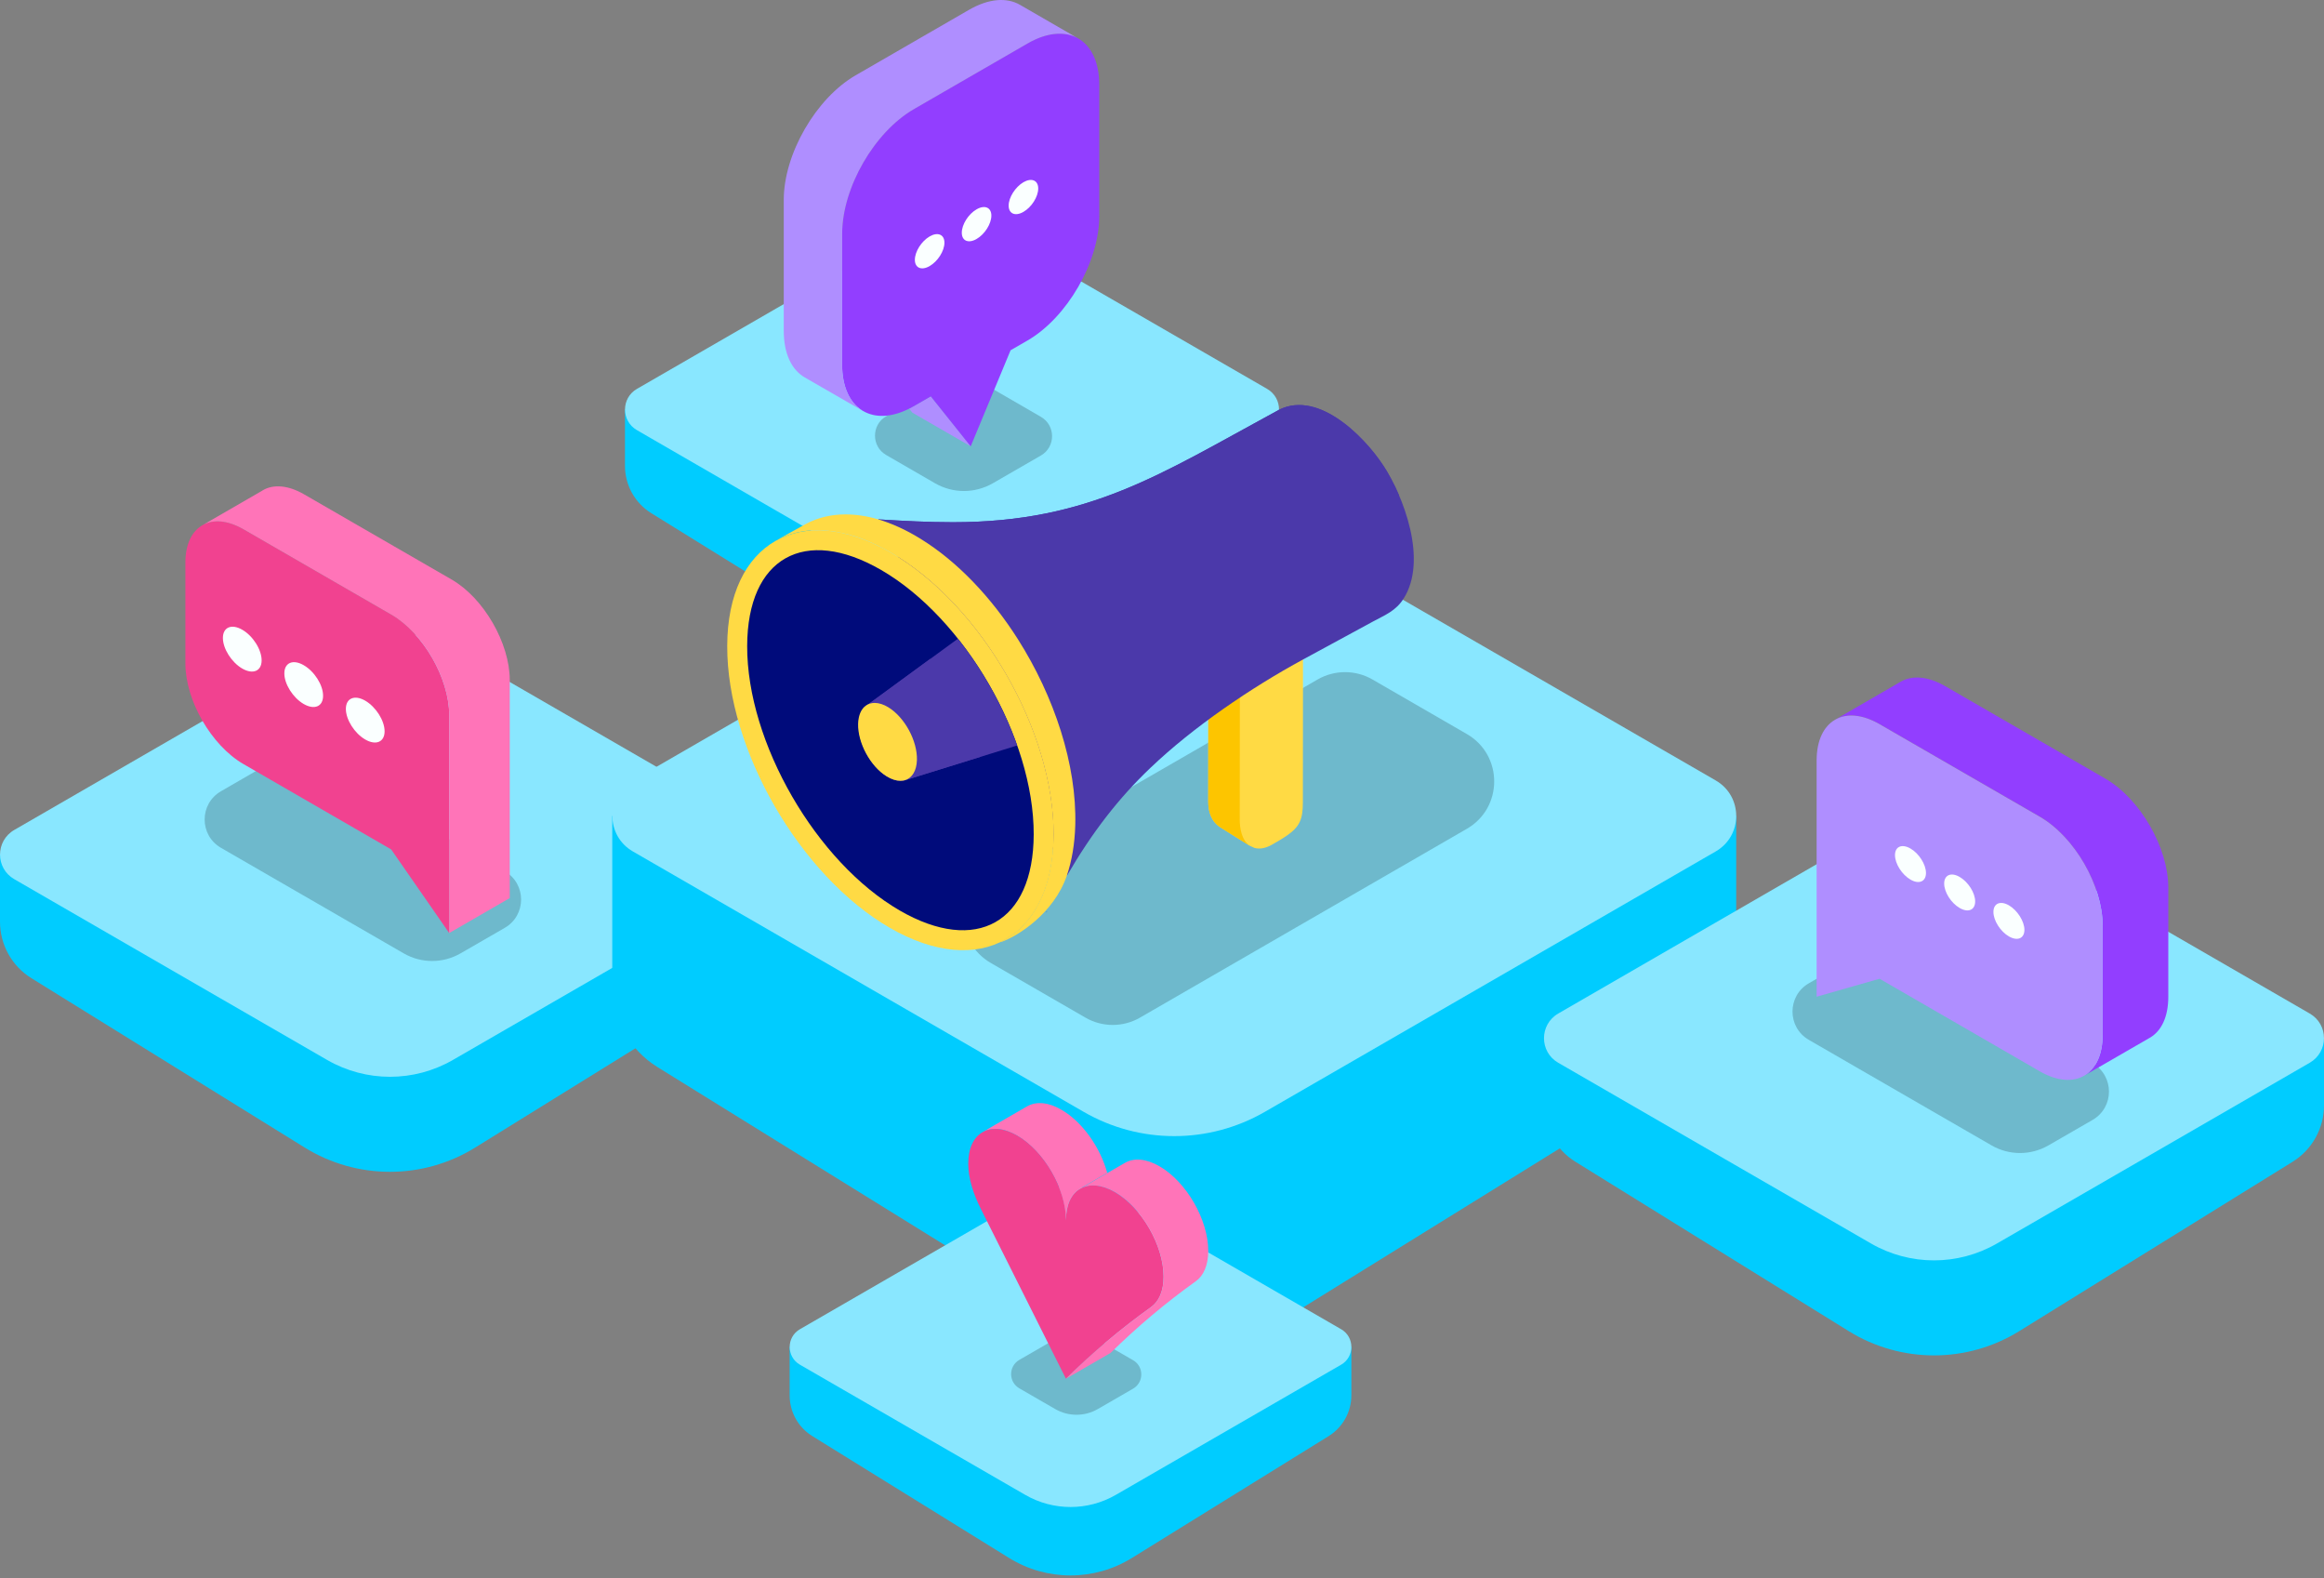 <svg width="100%" height="100%" viewBox="0 0 517 351" fill="none" xmlns="http://www.w3.org/2000/svg">
<rect x="0" y="0" width="517" height="351" fill="#808080" stroke="none"/>
<path fill-rule="evenodd" clip-rule="evenodd" d="M278.682 114.131L227.705 145.711C217.954 151.752 205.62 151.752 195.869 145.711L144.892 114.131C141.245 111.877 139.033 107.893 139.033 103.601V91.07L172.75 77.884L211.779 55.347L284.527 91.07V103.601C284.542 107.893 282.33 111.877 278.682 114.131Z" fill="#00CCFF"/>
<path fill-rule="evenodd" clip-rule="evenodd" d="M281.886 86.488C285.418 88.527 285.418 93.623 281.886 95.662L250.825 113.617L223.527 129.365C216.275 133.563 207.329 133.563 200.063 129.365L172.765 113.617L141.691 95.662C138.158 93.623 138.158 88.527 141.691 86.488L172.765 68.552L200.063 52.794C207.315 48.596 216.261 48.596 223.527 52.794L250.825 68.552L281.886 86.488Z" fill="#89E7FF"/>
<path fill-rule="evenodd" clip-rule="evenodd" d="M166.517 217.549L105.732 255.199C94.101 262.409 79.396 262.409 67.764 255.199L6.993 217.549C2.642 214.856 0 210.106 0 204.99V190.047L40.222 174.317L86.762 147.45L173.51 190.047V204.99C173.51 210.106 170.868 214.856 166.517 217.549Z" fill="#00CCFF"/>
<path fill-rule="evenodd" clip-rule="evenodd" d="M170.352 184.576C174.574 186.998 174.574 193.086 170.352 195.526L133.303 216.932L100.75 235.729C92.091 240.722 81.436 240.722 72.777 235.729L40.223 216.932L3.175 195.526C-1.047 193.104 -1.047 187.016 3.175 184.576L40.223 163.17L72.777 144.373C81.436 139.38 92.091 139.38 100.75 144.373L133.303 163.17L170.352 184.576Z" fill="#89E7FF"/>
<path fill-rule="evenodd" clip-rule="evenodd" d="M376.171 237.319L288.575 291.576C271.817 301.966 250.622 301.966 233.864 291.576L146.269 237.319C140.008 233.447 136.203 226.611 136.203 219.242V181.471L194.159 158.803L261.22 120.088L386.237 181.471V219.242C386.237 226.592 382.432 233.447 376.171 237.319Z" fill="#00CCFF"/>
<path fill-rule="evenodd" clip-rule="evenodd" d="M381.685 173.569C387.759 177.076 387.759 185.848 381.685 189.354L328.295 220.186L281.381 247.268C268.902 254.469 253.538 254.469 241.073 247.268L194.173 220.186L140.784 189.354C134.71 185.848 134.71 177.076 140.784 173.569L194.173 142.737L241.073 115.655C253.552 108.454 268.917 108.454 281.381 115.655L328.295 142.737L381.685 173.569Z" fill="#89E7FF"/>
<path fill-rule="evenodd" clip-rule="evenodd" d="M510.007 258.378L449.221 296.027C437.59 303.237 422.885 303.237 411.254 296.027L350.483 258.378C346.132 255.685 343.49 250.934 343.49 245.819V230.875L383.712 215.146L430.252 188.279L517 230.875V245.819C517 250.934 514.357 255.685 510.007 258.378Z" fill="#00CCFF"/>
<path fill-rule="evenodd" clip-rule="evenodd" d="M513.825 225.405C518.047 227.827 518.047 233.915 513.825 236.355L476.776 257.761L444.223 276.558C435.564 281.551 424.909 281.551 416.249 276.558L383.696 257.761L346.648 236.355C342.426 233.933 342.426 227.846 346.648 225.405L383.696 203.999L416.249 185.203C424.909 180.209 435.564 180.209 444.223 185.203L476.776 203.999L513.825 225.405Z" fill="#89E7FF"/>
<path fill-rule="evenodd" clip-rule="evenodd" d="M295.598 319.369L251.815 346.479C243.443 351.669 232.846 351.669 224.474 346.479L180.69 319.369C177.56 317.423 175.665 314.01 175.665 310.335V299.562L204.628 288.228L238.144 268.87L300.624 299.543V310.316C300.624 314.01 298.714 317.423 295.598 319.369Z" fill="#00CCFF"/>
<path fill-rule="evenodd" clip-rule="evenodd" d="M298.356 295.616C301.385 297.365 301.385 301.741 298.356 303.499L271.675 318.911L248.225 332.452C241.993 336.052 234.31 336.052 228.078 332.452L204.628 318.911L177.947 303.499C174.917 301.741 174.917 297.365 177.947 295.616L204.628 280.205L228.078 266.664C234.31 263.054 241.993 263.054 248.225 266.664L271.675 280.205L298.356 295.616Z" fill="#89E7FF"/>
<path opacity="0.2" d="M89.793 212.013L49.155 188.55C44.315 185.745 44.315 178.769 49.155 175.973L58.977 170.296C62.897 168.024 67.736 168.024 71.656 170.296L112.295 193.759C117.134 196.564 117.134 203.541 112.295 206.346L102.473 212.013C98.553 214.286 93.713 214.286 89.793 212.013Z" fill="black"/>
<path opacity="0.2" d="M443.031 254.722L402.393 231.259C397.554 228.462 397.554 221.477 402.393 218.681L412.215 213.004C416.136 210.741 420.975 210.741 424.895 213.004L465.534 236.477C470.373 239.273 470.373 246.249 465.534 249.055L455.711 254.722C451.791 256.994 446.953 256.994 443.031 254.722Z" fill="black"/>
<path opacity="0.2" d="M253.626 226.302L326.315 184.323C334.428 179.648 334.428 167.93 326.315 163.245L305.307 151.107C301.544 148.937 296.905 148.937 293.129 151.107L220.44 193.086C212.326 197.771 212.326 209.488 220.44 214.173L241.448 226.302C245.21 228.49 249.862 228.49 253.626 226.302Z" fill="black"/>
<path d="M45.163 116.731C47.489 115.468 50.648 115.693 54.152 117.703C65.109 124.034 76.065 130.356 87.022 136.677C94.145 140.801 99.931 150.808 99.931 159.056C99.931 164.938 99.931 201.661 99.931 207.506L87.022 188.906C76.065 182.575 65.109 176.253 54.152 169.922C47.029 165.798 41.242 155.792 41.242 147.563C41.242 140.091 41.242 132.628 41.242 125.156C41.228 120.967 42.736 118.04 45.163 116.731Z" fill="#F14290"/>
<path d="M58.489 109.016C60.816 107.678 64.046 107.865 67.622 109.923C78.579 116.244 89.535 122.575 100.492 128.897C107.615 133.012 113.401 143.027 113.401 151.256C113.401 157.157 113.401 193.881 113.401 199.725L99.931 207.506C99.931 201.661 99.931 164.938 99.931 159.056C99.931 150.826 94.145 140.801 87.022 136.677C76.066 130.356 65.109 124.025 54.153 117.703C50.649 115.692 47.49 115.468 45.163 116.731C49.557 114.196 53.937 111.662 58.331 109.128C58.389 109.09 58.446 109.044 58.489 109.016Z" fill="#FF74B8"/>
<path d="M53.894 140.053C51.51 138.669 49.586 139.492 49.586 141.877C49.586 144.261 51.51 147.301 53.894 148.685C56.278 150.059 58.202 149.246 58.202 146.861C58.202 144.476 56.278 141.419 53.894 140.053Z" fill="#FAFFFF"/>
<path d="M67.564 147.937C65.18 146.553 63.256 147.376 63.256 149.76C63.256 152.145 65.18 155.184 67.564 156.568C69.948 157.943 71.872 157.129 71.872 154.745C71.887 152.36 69.948 149.311 67.564 147.937Z" fill="#FAFFFF"/>
<path d="M81.251 155.829C78.867 154.455 76.943 155.277 76.943 157.662C76.943 160.037 78.867 163.086 81.251 164.461C83.635 165.845 85.559 165.022 85.559 162.637C85.559 160.252 83.62 157.213 81.251 155.829Z" fill="#FAFFFF"/>
<path opacity="0.2" d="M234.741 313.365L226.757 308.755C224.33 307.343 224.33 303.845 226.757 302.433L234.612 297.898C237.541 296.205 241.16 296.205 244.089 297.898L252.073 302.508C254.5 303.911 254.5 307.417 252.073 308.83L244.218 313.365C241.289 315.058 237.67 315.058 234.741 313.365Z" fill="black"/>
<path opacity="0.2" d="M207.988 107.463L197.132 101.188C193.829 99.281 193.829 94.493 197.132 92.585L207.815 86.422C211.807 84.131 216.719 84.131 220.711 86.422L231.567 92.706C234.869 94.614 234.869 99.393 231.567 101.301L220.883 107.463C216.891 109.773 211.98 109.773 207.988 107.463Z" fill="black"/>
<path d="M228.479 246.053C225.176 247.96 221.859 249.868 218.556 251.785V251.795C220.524 250.644 223.238 250.803 226.253 252.543C232.255 256.022 237.109 264.447 237.109 271.367C237.109 267.898 238.33 265.467 240.297 264.344L240.283 264.335C242.293 263.166 244.318 262.006 246.314 260.847C244.777 255.199 240.8 249.494 236.133 246.81C233.175 245.071 230.461 244.921 228.479 246.053Z" fill="#FF74B8"/>
<path d="M215.398 258.818C215.398 262.035 216.533 265.523 218.169 268.787C224.473 281.392 230.806 294.008 237.125 306.614C243.099 300.75 249.416 295.438 256.079 290.669C257.803 289.453 258.851 287.125 258.851 283.927C258.851 276.988 253.998 268.553 247.995 265.093C244.994 263.372 242.294 263.204 240.327 264.345C238.345 265.467 237.139 267.908 237.139 271.368C237.139 264.438 232.27 256.003 226.283 252.543C223.268 250.822 220.553 250.645 218.586 251.795C216.605 252.917 215.398 255.358 215.398 258.818Z" fill="#F14290"/>
<path d="M258.866 283.926C258.866 287.143 257.818 289.434 256.094 290.669C249.431 295.429 243.098 300.75 237.14 306.613L247.063 300.881C253.036 295.027 259.354 289.706 266.017 284.946C267.741 283.721 268.789 281.392 268.789 278.194C268.789 271.255 263.935 262.829 257.933 259.369C254.932 257.639 252.217 257.471 250.25 258.621C248.958 259.369 247.68 260.108 246.373 260.856C244.363 262.006 242.338 263.166 240.342 264.344L240.357 264.363C242.323 263.231 245.023 263.39 248.024 265.111C253.998 268.552 258.866 276.988 258.866 283.926Z" fill="#FF74B8"/>
<path fill-rule="evenodd" clip-rule="evenodd" d="M279.083 188.578L277.964 188.064L271.731 184.155C269.448 182.809 268.787 180.508 268.787 178.264L268.816 131.721L289.882 131.609L289.839 178.413C289.839 182.247 289.092 183.884 286.292 185.82C285.373 186.465 284.225 187.138 282.803 187.943C281.683 188.55 280.362 188.924 279.083 188.578Z" fill="#FFDA44"/>
<path fill-rule="evenodd" clip-rule="evenodd" d="M277.964 188.064L271.732 184.155C269.448 182.809 268.773 180.508 268.788 178.264L268.816 143.859L275.838 140.409L275.795 182.257C275.795 184.23 276.24 186.858 277.964 188.064Z" fill="#FDC500"/>
<path fill-rule="evenodd" clip-rule="evenodd" d="M255.95 170.745C248.842 177.506 242.969 185.09 237.355 194.75L195.395 115.506C201.153 115.87 206.653 116.141 212.009 116.141C242.366 116.141 258.406 105.294 283.708 91.594C292.611 86.095 303.324 96.793 307.775 103.592C312.184 110.334 317.669 124.483 312.285 133.068C310.518 135.873 308.235 136.705 305.478 138.202L289.897 146.656C278.295 152.949 265.442 161.693 255.95 170.745Z" fill="#4B39AA"/>
<path fill-rule="evenodd" clip-rule="evenodd" d="M225.881 173.092L195.381 115.506C201.139 115.87 206.639 116.141 211.995 116.141C242.352 116.141 258.392 105.294 283.694 91.594C292.597 86.095 303.31 96.793 307.761 103.592C308.91 105.35 310.131 107.622 311.222 110.166C309.671 111.232 307.933 112.017 306.024 113.055L285.59 124.137C270.396 132.385 253.553 143.841 241.103 155.689C235.545 160.991 230.563 166.677 225.881 173.092Z" fill="#4B39AA"/>
<path fill-rule="evenodd" clip-rule="evenodd" d="M161.779 143.654C161.707 166.677 177.948 194.779 197.965 206.356C217.983 217.914 234.325 208.6 234.397 185.586C234.468 162.581 218.227 134.452 198.195 122.903C178.177 111.326 161.837 120.649 161.779 143.654Z" fill="#FFDA44"/>
<path fill-rule="evenodd" clip-rule="evenodd" d="M166.216 143.672C166.158 165.153 181.595 191.767 200.191 202.512C217.136 212.284 229.902 205.261 229.959 185.576C230.017 164.087 214.58 137.482 195.984 126.737C179.039 116.955 166.273 123.978 166.216 143.672Z" fill="#000B7B"/>
<path fill-rule="evenodd" clip-rule="evenodd" d="M289.884 146.655L308.638 136.49C308.767 136.415 308.897 136.359 309.012 136.284L309.169 136.2L309.012 136.284C308.882 136.359 308.767 136.434 308.638 136.49L289.884 146.655Z" fill="url(#paint0_radial_164_1125)"/>
<path fill-rule="evenodd" clip-rule="evenodd" d="M314.467 124.754C314.467 124.745 314.467 124.745 314.467 124.726C314.467 124.745 314.467 124.745 314.467 124.754ZM314.467 124.717C314.467 124.698 314.467 124.698 314.467 124.679C314.467 124.698 314.467 124.717 314.467 124.717ZM314.467 124.679C314.495 123.595 314.452 122.491 314.337 121.35C314.452 122.491 314.495 123.595 314.467 124.679Z" fill="url(#paint1_radial_164_1125)"/>
<path fill-rule="evenodd" clip-rule="evenodd" d="M314.251 120.602C313.548 114.86 311.164 108.8 307.761 103.592C311.179 108.8 313.548 114.879 314.251 120.602Z" fill="url(#paint2_radial_164_1125)"/>
<path fill-rule="evenodd" clip-rule="evenodd" d="M314.338 121.35C314.309 121.107 314.28 120.855 314.251 120.602C314.294 120.864 314.323 121.107 314.338 121.35Z" fill="#619FB1"/>
<path fill-rule="evenodd" clip-rule="evenodd" d="M232.787 202.924L232.744 202.849C232.817 202.765 232.889 202.681 232.975 202.596L232.787 202.924Z" fill="url(#paint3_linear_164_1125)"/>
<path fill-rule="evenodd" clip-rule="evenodd" d="M179.197 116.572L179.24 116.544L179.269 116.525C181.882 115.122 184.854 114.402 188.099 114.402C190.397 114.402 192.824 114.757 195.365 115.506C198.367 116.394 201.512 117.806 204.728 119.789C213.014 124.885 220.553 132.881 226.455 142.176C234.554 154.941 239.565 170.119 239.206 183.482C239.091 187.727 238.431 191.496 237.326 194.741C234.425 203.195 226.326 208.282 222.664 209.516L222.635 209.442C229.816 205.954 234.324 197.64 234.367 185.577C234.439 162.572 218.198 134.433 198.166 122.893C197.864 122.716 197.563 122.547 197.261 122.388L197.19 122.342C196.917 122.183 196.63 122.042 196.357 121.902L196.271 121.855C195.984 121.696 195.682 121.556 195.394 121.406L195.38 121.397C195.093 121.247 194.791 121.107 194.504 120.976L194.418 120.939C194.145 120.808 193.887 120.696 193.614 120.574L193.513 120.537C193.241 120.415 192.968 120.303 192.695 120.191L192.638 120.163C192.365 120.041 192.078 119.948 191.804 119.845L191.689 119.798C191.445 119.714 191.187 119.611 190.943 119.527L190.814 119.489C190.57 119.396 190.311 119.312 190.067 119.237L189.952 119.209C189.694 119.125 189.435 119.05 189.177 118.984C189.12 118.966 189.077 118.956 189.019 118.938C188.789 118.881 188.573 118.825 188.358 118.769L188.171 118.723C187.956 118.666 187.741 118.62 187.525 118.582C187.453 118.564 187.382 118.554 187.31 118.535C187.08 118.498 186.865 118.433 186.635 118.395C186.563 118.377 186.492 118.367 186.42 118.348C186.219 118.32 186.032 118.283 185.831 118.246C185.745 118.236 185.673 118.218 185.587 118.208C185.401 118.18 185.213 118.152 185.026 118.133C184.926 118.124 184.825 118.105 184.725 118.096C184.553 118.077 184.38 118.049 184.208 118.03C184.093 118.021 183.978 118.021 183.878 118.002C183.72 117.993 183.548 117.974 183.39 117.965C183.289 117.965 183.189 117.946 183.088 117.946C182.93 117.937 182.787 117.937 182.629 117.937C182.485 117.937 182.356 117.918 182.213 117.918C182.098 117.918 181.983 117.918 181.868 117.918C181.723 117.918 181.566 117.918 181.422 117.918C181.307 117.918 181.192 117.918 181.077 117.937C180.948 117.937 180.805 117.946 180.676 117.946C180.546 117.946 180.431 117.965 180.302 117.974C180.13 117.993 179.972 118.002 179.8 118.021C179.728 118.021 179.671 118.03 179.599 118.03C179.427 118.049 179.254 118.077 179.082 118.096C179.025 118.105 178.967 118.105 178.91 118.124C178.435 118.189 177.976 118.283 177.516 118.376L177.43 118.395C177.244 118.433 177.057 118.479 176.856 118.526L176.827 118.535C175.463 118.9 174.17 119.386 172.95 120.032L172.921 120.041L179.197 116.572Z" fill="#FFDA44"/>
<path fill-rule="evenodd" clip-rule="evenodd" d="M198.166 201.951C197.807 201.736 197.434 201.521 197.06 201.306C197.434 201.521 197.807 201.736 198.166 201.951ZM197.017 201.259C197.017 201.259 197.003 201.24 196.989 201.24C197.003 201.24 197.003 201.259 197.017 201.259ZM196.96 201.212L196.946 201.203L196.96 201.212ZM196.902 201.184L196.888 201.175L196.902 201.184ZM196.816 201.147L196.802 201.128L196.816 201.147ZM196.759 201.1L196.745 201.091L196.759 201.1ZM196.443 200.904L196.429 200.885L196.443 200.904ZM196.386 200.857L196.371 200.838H196.357H196.343H196.357H196.371L196.386 200.857ZM196.314 200.81L196.285 200.801L196.314 200.81ZM196.256 200.773L196.242 200.754L196.256 200.773ZM196.113 200.689L196.099 200.67L196.113 200.689ZM195.998 200.614L195.984 200.595L195.998 200.614ZM166.818 145.664C166.818 145.58 166.818 145.496 166.818 145.412C166.833 145.496 166.833 145.58 166.818 145.664ZM166.833 145.412V145.393V145.412ZM167.335 140.081V140.063L167.35 139.95L167.335 140.081ZM200.765 129.037L200.751 129.018L200.765 129.037ZM200.736 129.009L200.708 128.99L200.679 128.981L200.65 128.962L200.622 128.953L200.593 128.934L200.564 128.925L200.535 128.906L200.507 128.897L200.478 128.878L200.449 128.859L200.421 128.85L200.392 128.831L200.363 128.822L200.334 128.803L200.306 128.794L200.277 128.775L200.248 128.766L200.22 128.747L200.191 128.738L200.162 128.719L200.133 128.71L200.105 128.691L200.076 128.672L200.047 128.663L200.019 128.644L199.961 128.616L199.932 128.607L199.904 128.588L199.846 128.56L199.789 128.532L199.746 128.504L199.717 128.495L199.645 128.448L199.545 128.373L199.487 128.345L199.459 128.336L199.401 128.308L199.344 128.27L199.315 128.261L199.272 128.233L199.243 128.214L199.215 128.205L199.186 128.186L199.157 128.177L199.129 128.158L199.1 128.149L199.071 128.13L199.042 128.121L199.014 128.102L198.985 128.093L198.956 128.074L198.913 128.046L198.87 128.018L198.827 127.99L198.783 127.962L198.74 127.934L198.697 127.906L198.654 127.868L198.611 127.84L198.568 127.812L198.525 127.784L198.482 127.756L198.438 127.728L198.395 127.7L198.352 127.672L198.309 127.644L198.266 127.616L198.223 127.588L198.18 127.56L198.137 127.532L198.094 127.503L198.051 127.466L198.008 127.438L197.965 127.41L197.922 127.382L197.879 127.354L197.836 127.326L197.792 127.298L197.749 127.27L197.706 127.242L197.663 127.214L197.62 127.186L197.577 127.158L197.534 127.129L197.491 127.101L197.448 127.064L197.405 127.036L197.362 127.008L197.319 126.98L197.276 126.952L197.233 126.924L197.19 126.896L197.146 126.868L197.103 126.84L197.06 126.812L197.017 126.783L196.974 126.755L196.931 126.727L196.888 126.699L196.845 126.662L196.802 126.634L196.759 126.606L196.716 126.578L196.673 126.55L196.63 126.522L196.587 126.494L196.544 126.465L196.5 126.437L196.457 126.409L196.414 126.381L196.371 126.353L196.328 126.325L196.285 126.297L196.242 126.26L196.199 126.232L196.242 126.26L196.285 126.297L196.328 126.325L196.371 126.353L196.414 126.381L196.457 126.409L196.5 126.437L196.544 126.465L196.587 126.494L196.63 126.522L196.673 126.55L196.716 126.578L196.759 126.606L196.802 126.634L196.845 126.662L196.888 126.699L196.931 126.727L196.974 126.755L197.017 126.783L197.06 126.812L197.103 126.84L197.146 126.868L197.19 126.896L197.233 126.924L197.276 126.952L197.319 126.98L197.362 127.008L197.405 127.036L197.448 127.064L197.491 127.101L197.534 127.129L197.577 127.158L197.62 127.186L197.663 127.214L197.706 127.242L197.749 127.27L197.792 127.298L197.836 127.326L197.879 127.354L197.922 127.382L197.965 127.41L198.008 127.438L198.051 127.466L198.094 127.503L198.137 127.532L198.18 127.56L198.223 127.588L198.266 127.616L198.309 127.644L198.352 127.672L198.395 127.7L198.438 127.728L198.482 127.756L198.525 127.784L198.568 127.812L198.611 127.84L198.654 127.868L198.697 127.906L198.74 127.934L198.783 127.962L198.827 127.99L198.87 128.018L198.913 128.046L198.956 128.074L198.985 128.093L199.014 128.102L199.042 128.121L199.071 128.13L199.1 128.149L199.129 128.158L199.157 128.177L199.186 128.186L199.215 128.205L199.243 128.214L199.272 128.233L199.315 128.261L199.344 128.27L199.401 128.308L199.459 128.336L199.487 128.345L199.545 128.373L199.645 128.448L199.717 128.495L199.746 128.504L199.789 128.532L199.846 128.56L199.904 128.588L199.932 128.607L199.961 128.616L200.019 128.644L200.047 128.663L200.076 128.672L200.105 128.691L200.133 128.71L200.162 128.719L200.191 128.738L200.22 128.747L200.248 128.766L200.277 128.775L200.306 128.794L200.334 128.803L200.363 128.822L200.392 128.831L200.421 128.85L200.449 128.859L200.478 128.878L200.507 128.897L200.535 128.906L200.564 128.925L200.593 128.934L200.622 128.953L200.65 128.962L200.679 128.981L200.708 128.99L200.736 129.009Z" fill="url(#paint4_linear_164_1125)"/>
<path fill-rule="evenodd" clip-rule="evenodd" d="M213.101 142.045C218.701 149.096 223.311 157.372 226.283 165.788L201.483 173.485C201.139 173.597 200.78 173.653 200.392 173.653C199.473 173.653 198.424 173.345 197.333 172.662C197.319 172.662 197.319 172.653 197.305 172.653C193.7 170.427 190.886 165.199 191.001 160.972C191.058 159.018 191.718 157.615 192.782 156.895L213.101 142.045Z" fill="#4B39AA"/>
<path fill-rule="evenodd" clip-rule="evenodd" d="M206.954 146.524C207.084 146.599 207.213 146.683 207.356 146.758C213.517 150.536 218.341 159.448 218.14 166.677C218.126 167.266 218.069 167.827 217.997 168.342L201.497 173.466C201.153 173.588 200.794 173.644 200.406 173.644C199.487 173.644 198.44 173.326 197.347 172.653C197.333 172.653 197.333 172.634 197.319 172.634C193.715 170.408 190.9 165.181 191.015 160.963C191.072 159.009 191.733 157.597 192.796 156.886L206.954 146.524Z" fill="#4B39AA"/>
<path fill-rule="evenodd" clip-rule="evenodd" d="M200.291 173.644C199.373 173.644 198.324 173.326 197.233 172.653C197.218 172.653 197.218 172.634 197.204 172.634C193.6 170.408 190.785 165.181 190.9 160.963C190.957 159.009 191.618 157.597 192.681 156.886C193.226 156.512 193.872 156.325 194.59 156.325C195.51 156.325 196.558 156.643 197.649 157.316C201.267 159.542 204.097 164.769 203.982 169.015C203.91 171.428 202.905 173.008 201.368 173.494C201.038 173.588 200.679 173.644 200.291 173.644Z" fill="#FFDA44"/>
<path d="M207.069 88.152L215.944 99.262L202.962 91.771L202.259 90.883C202.603 90.705 202.962 90.509 203.335 90.303C204.57 89.583 205.82 88.872 207.069 88.152Z" fill="#AF8EFF"/>
<path d="M244.547 18.904C244.547 28.611 244.547 38.328 244.547 48.044C244.547 58.246 237.382 70.647 228.55 75.743C227.301 76.463 226.067 77.174 224.817 77.894L215.943 99.262L207.068 88.153C205.819 88.873 204.569 89.583 203.335 90.303C202.976 90.519 202.617 90.706 202.258 90.883C198.265 92.894 194.675 92.959 192.02 91.407C191.948 91.37 191.876 91.323 191.804 91.285C189.033 89.555 187.323 86.02 187.323 81.055C187.323 71.348 187.323 61.641 187.323 51.934C187.323 41.722 194.489 29.322 203.32 24.216C211.72 19.363 220.136 14.509 228.536 9.656C232.873 7.15 236.793 6.869 239.666 8.431C239.723 8.459 239.78 8.487 239.838 8.534C242.767 10.226 244.547 13.799 244.547 18.904Z" fill="#923EFF"/>
<path d="M179.039 83.944C176.138 82.28 174.357 78.689 174.357 73.592C174.357 63.876 174.357 54.169 174.357 44.453C174.357 34.241 181.524 21.841 190.354 16.744C198.755 11.891 207.17 7.037 215.571 2.184C219.993 -0.369 223.985 -0.603 226.886 1.062C231.165 3.521 235.415 5.99 239.695 8.459C236.823 6.897 232.889 7.177 228.566 9.684C220.166 14.537 211.75 19.391 203.35 24.244C194.504 29.341 187.353 41.75 187.353 51.962C187.353 61.669 187.353 71.376 187.353 81.083C187.353 86.067 189.062 89.602 191.834 91.313C187.554 88.854 183.289 86.394 179.039 83.944Z" fill="#AF8EFF"/>
<path d="M224.387 45.725C224.387 47.548 225.867 48.165 227.675 47.118C229.5 46.071 230.964 43.742 230.964 41.919C230.964 40.095 229.485 39.478 227.675 40.525C225.867 41.591 224.387 43.901 224.387 45.725Z" fill="#FAFFFF"/>
<path d="M213.962 51.756C213.962 53.58 215.441 54.197 217.25 53.15C219.074 52.102 220.539 49.774 220.539 47.95C220.539 46.127 219.059 45.509 217.25 46.557C215.426 47.604 213.962 49.932 213.962 51.756Z" fill="#FAFFFF"/>
<path d="M203.523 57.779C203.523 59.602 205.002 60.219 206.812 59.172C208.635 58.115 210.1 55.796 210.1 53.972C210.1 52.149 208.62 51.532 206.812 52.579C204.987 53.636 203.523 55.964 203.523 57.779Z" fill="#FAFFFF"/>
<path d="M478.271 230.782C473.474 233.559 468.65 236.327 463.853 239.105C466.28 237.59 467.759 234.494 467.759 230.136C467.759 222.038 467.759 213.94 467.759 205.851C467.759 196.92 461.484 186.081 453.758 181.611C441.883 174.747 430.007 167.902 418.117 161.038C414.326 158.85 410.894 158.607 408.381 159.972C413.192 157.185 418.002 154.398 422.827 151.612C425.369 150.143 428.858 150.359 432.721 152.594C444.597 159.458 456.472 166.303 468.362 173.167C476.088 177.637 482.363 188.494 482.363 197.406C482.363 205.514 482.363 213.594 482.363 221.692C482.363 226.19 480.797 229.323 478.271 230.782Z" fill="#923EFF"/>
<path d="M467.758 205.869C467.758 213.968 467.758 222.066 467.758 230.155C467.758 234.504 466.264 237.609 463.852 239.114C463.78 239.161 463.737 239.189 463.665 239.226C461.124 240.695 457.635 240.48 453.771 238.254C441.896 231.39 430.02 224.535 418.13 217.671L404.129 221.664C404.129 215.315 404.129 175.524 404.129 169.137C404.129 164.667 405.694 161.534 408.222 160.075C408.279 160.047 408.322 160 408.38 159.982C410.893 158.607 414.325 158.869 418.116 161.048C429.992 167.912 441.867 174.766 453.757 181.63C461.497 186.082 467.758 196.939 467.758 205.869Z" fill="#AF8EFF"/>
<path d="M428.456 194.152C428.456 196.059 426.905 196.723 425.009 195.62C423.1 194.507 421.563 192.085 421.563 190.168C421.563 188.26 423.1 187.606 425.009 188.709C426.905 189.803 428.456 192.244 428.456 194.152Z" fill="#FAFFFF"/>
<path d="M439.397 200.473C439.397 202.381 437.86 203.045 435.95 201.932C434.041 200.829 432.504 198.407 432.504 196.49C432.504 194.582 434.055 193.918 435.95 195.031C437.846 196.134 439.397 198.556 439.397 200.473Z" fill="#FAFFFF"/>
<path d="M450.354 206.786C450.354 208.703 448.818 209.357 446.908 208.254C444.998 207.15 443.461 204.719 443.461 202.811C443.461 200.904 444.998 200.24 446.908 201.343C448.789 202.437 450.354 204.897 450.354 206.786Z" fill="#FAFFFF"/>
<defs>
<radialGradient id="paint0_radial_164_1125" cx="0" cy="0" r="1" gradientUnits="userSpaceOnUse" gradientTransform="translate(-14.046 -194.041) scale(641.168 640.721)">
<stop stop-color="#2E2C69"/>
<stop offset="0.31" stop-color="#2B2963"/>
<stop offset="1" stop-color="#1E1A4B"/>
</radialGradient>
<radialGradient id="paint1_radial_164_1125" cx="0" cy="0" r="1" gradientUnits="userSpaceOnUse" gradientTransform="translate(25.594 -194.05) rotate(-90) scale(639.753 564.837)">
<stop stop-color="#2E2C69"/>
<stop offset="0.31" stop-color="#2B2963"/>
<stop offset="1" stop-color="#1E1A4B"/>
</radialGradient>
<radialGradient id="paint2_radial_164_1125" cx="0" cy="0" r="1" gradientUnits="userSpaceOnUse" gradientTransform="translate(-14.045 -194.038) scale(641.165 640.719)">
<stop stop-color="#3B5285"/>
<stop offset="0.31" stop-color="#395081"/>
<stop offset="1" stop-color="#2F4773"/>
</radialGradient>
<linearGradient id="paint3_linear_164_1125" x1="218.805" y1="189.05" x2="232.697" y2="202.587" gradientUnits="userSpaceOnUse">
<stop stop-color="#8684BD"/>
<stop offset="0.74" stop-color="#4A4D9B"/>
<stop offset="1" stop-color="#4A4D9B"/>
</linearGradient>
<linearGradient id="paint4_linear_164_1125" x1="162.703" y1="163.198" x2="230.011" y2="165.05" gradientUnits="userSpaceOnUse">
<stop stop-color="#92BDD0"/>
<stop offset="1" stop-color="#82ABCC"/>
</linearGradient>
</defs>
</svg>
